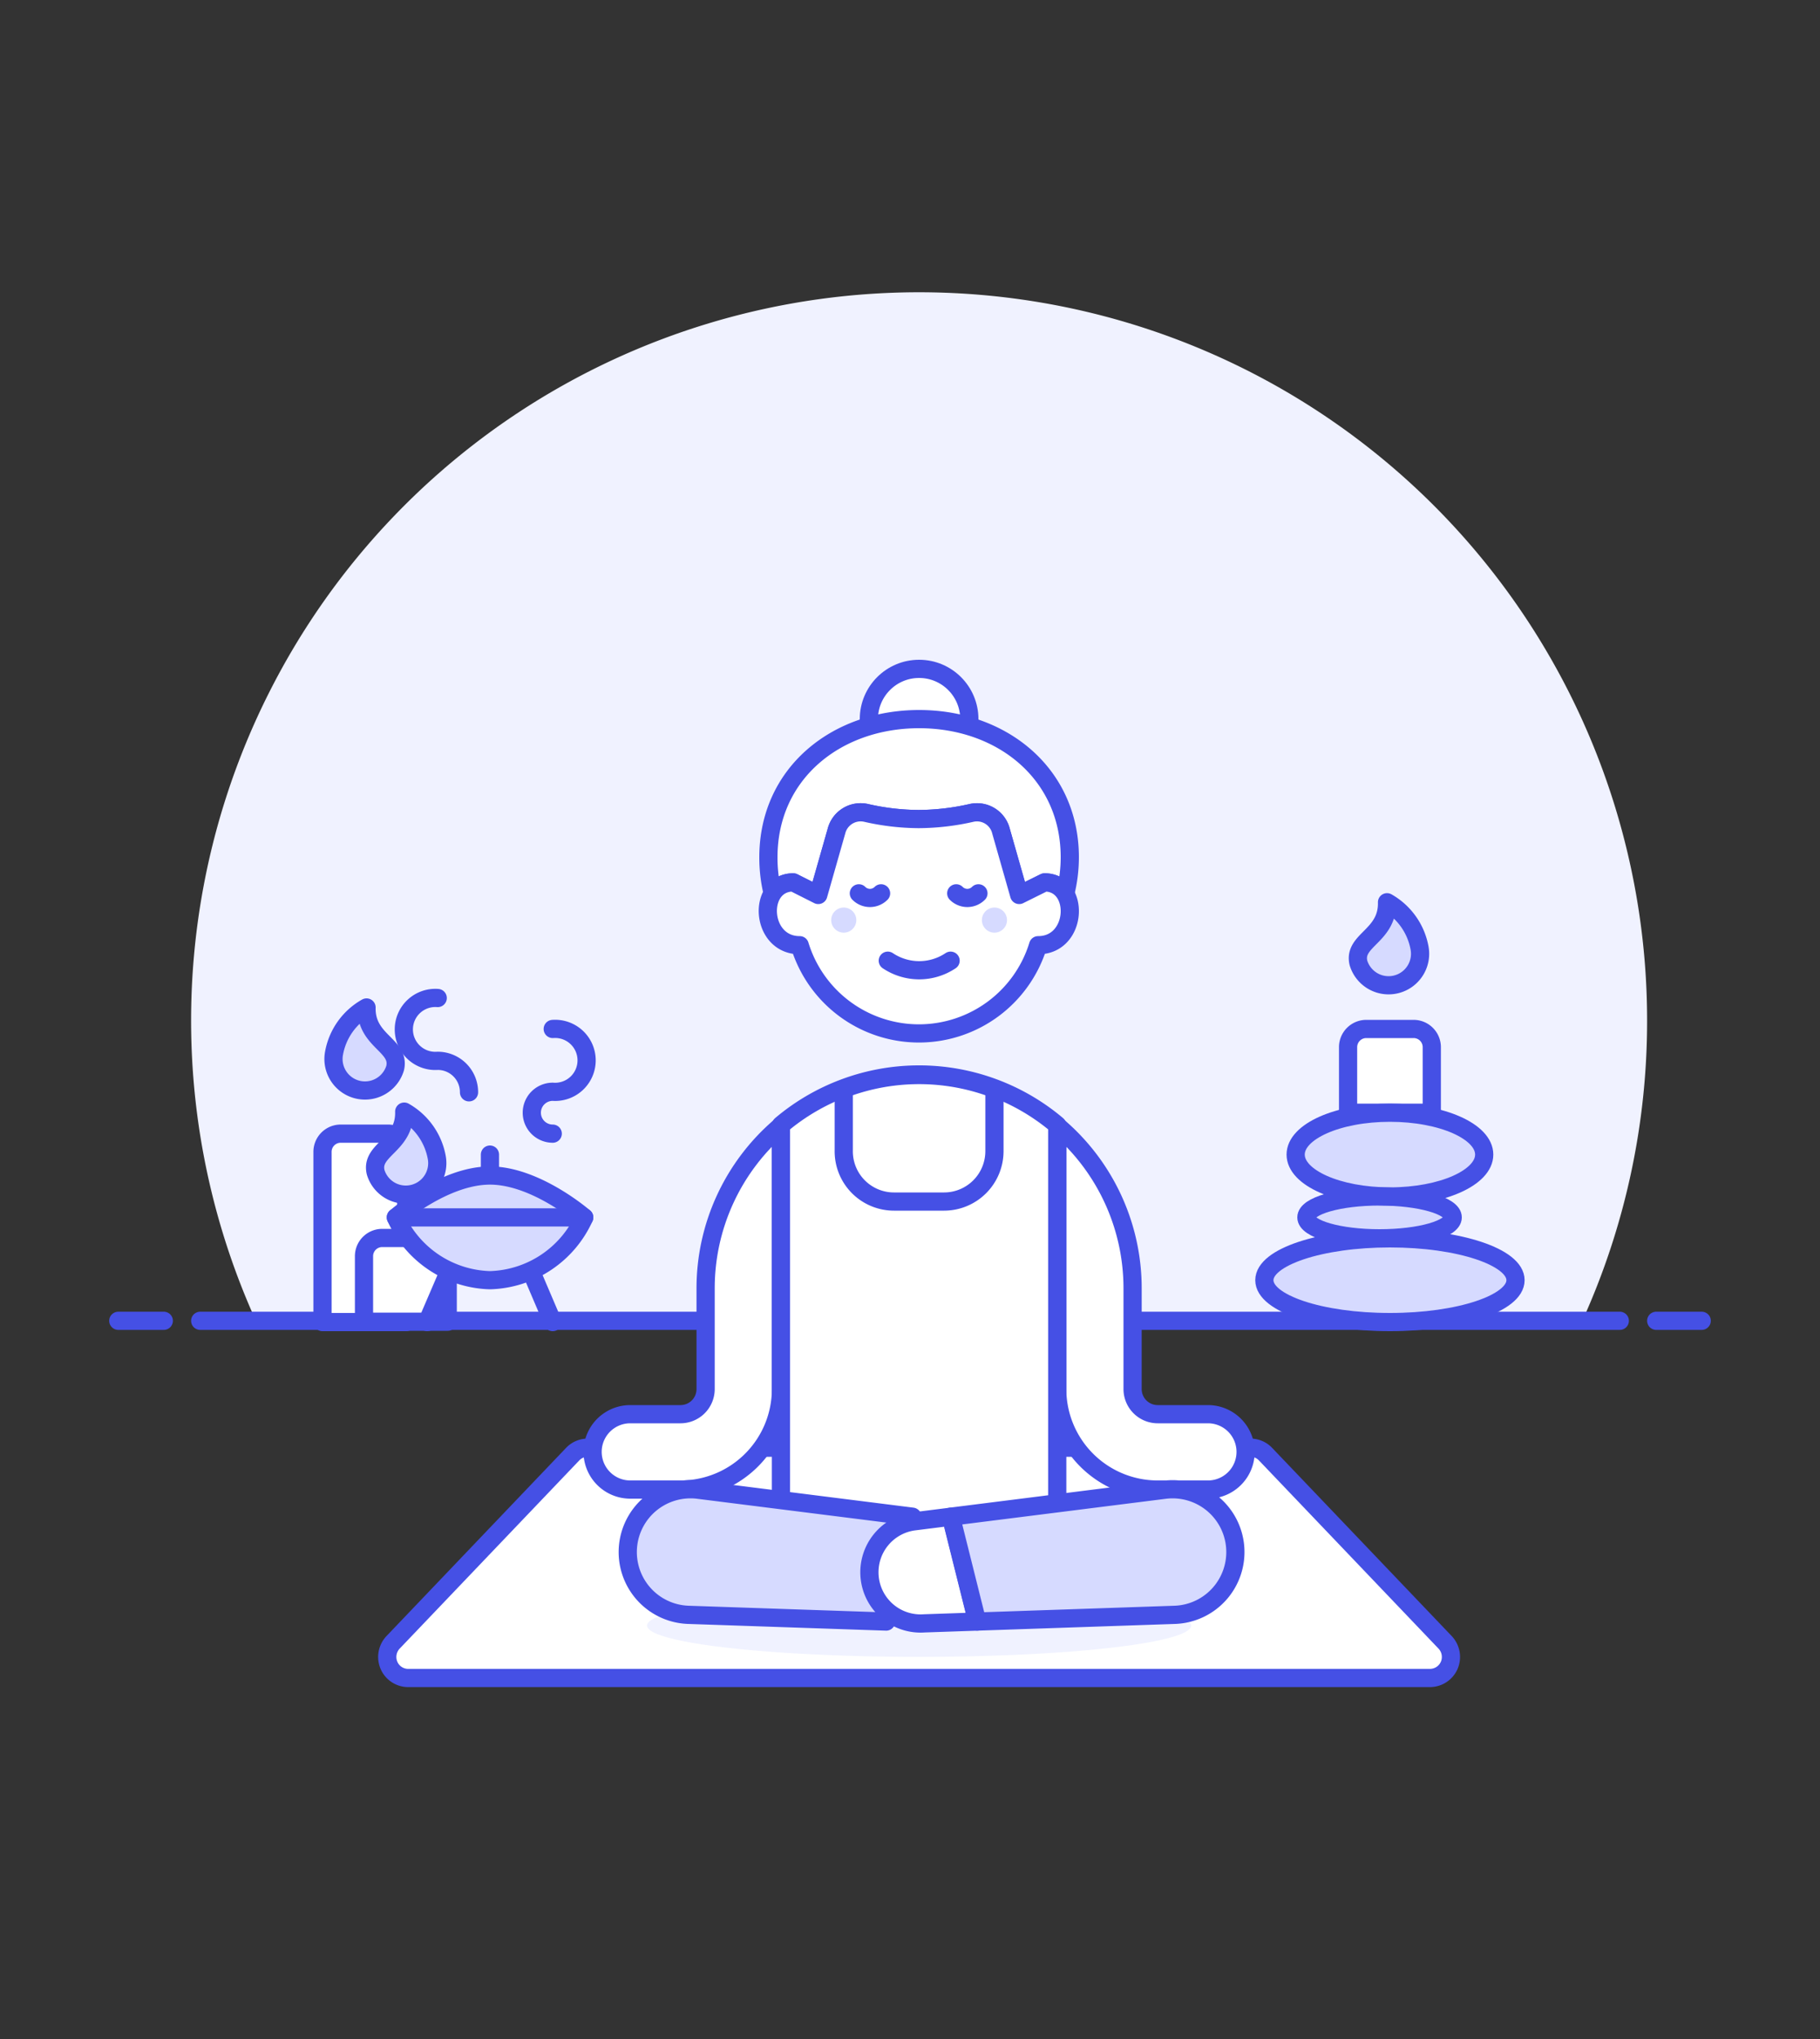 <svg id="Duotone" xmlns="http://www.w3.org/2000/svg" viewBox="0 0 100 112"><rect x="0" y="0" width="100" height="112" fill="#333333" stroke="none"/><defs><style>.cls-1{fill:#f0f2ff;}.cls-2{fill:none;}.cls-2,.cls-3,.cls-4{stroke:#4550e5;stroke-linecap:round;stroke-linejoin:round;}.cls-3,.cls-5{fill:#d6daff;}.cls-4,.cls-6{fill:#fff;}</style></defs><title>02- spa-meditation-female-caucasian-1</title><g id="Icons"><g id="Background"><g id="New_Symbol_90-58" data-name="New Symbol 90"><path class="cls-1" d="M90.5,56.05a40,40,0,1,0-76.44,16.5H86.94A39.85,39.85,0,0,0,90.5,56.05Z"/><line class="cls-2" x1="11" y1="72.55" x2="89" y2="72.55"/><line class="cls-2" x1="6.5" y1="72.55" x2="9" y2="72.55"/><line class="cls-2" x1="91" y1="72.55" x2="93.5" y2="72.55"/></g></g><g id="Scene"><path class="cls-3" d="M18.35,57.87a1.73,1.73,0,0,0,3.36.8c.3-1.26-1.62-1.47-1.57-3.33A3.62,3.62,0,0,0,18.35,57.87Z"/><path class="cls-4" d="M18.72,62.27h2.6a1,1,0,0,1,1,1v9.35a0,0,0,0,1,0,0h-4.6a0,0,0,0,1,0,0V63.27A1,1,0,0,1,18.72,62.27Z"/><path class="cls-4" d="M21,68h2.6a1,1,0,0,1,1,1v3.6a0,0,0,0,1,0,0H20a0,0,0,0,1,0,0V69A1,1,0,0,1,21,68Z"/><path class="cls-3" d="M24,63.59a1.73,1.73,0,0,1-3.36.8c-.3-1.26,1.62-1.47,1.57-3.33A3.64,3.64,0,0,1,24,63.59Z"/><line class="cls-2" x1="26.92" y1="64.57" x2="26.92" y2="63.42"/><path class="cls-3" d="M32.1,66.87a5.86,5.86,0,0,1-5.18,3.45,5.85,5.85,0,0,1-5.17-3.45s2.63-2.3,5.17-2.3S32.1,66.87,32.1,66.87Z"/><line class="cls-2" x1="32.1" y1="66.87" x2="21.75" y2="66.87"/><line class="cls-2" x1="23.47" y1="72.62" x2="24.67" y2="69.83"/><line class="cls-2" x1="30.37" y1="72.62" x2="29.18" y2="69.83"/><path class="cls-2" d="M25.77,60a1.72,1.72,0,0,0-1.72-1.73,1.73,1.73,0,1,1,0-3.45"/><path class="cls-2" d="M30.37,62.27a1.15,1.15,0,1,1,0-2.3,1.73,1.73,0,1,0,0-3.45"/><path class="cls-4" d="M75.07,56.52h2.6a1,1,0,0,1,1,1v3.6a0,0,0,0,1,0,0h-4.6a0,0,0,0,1,0,0v-3.6A1,1,0,0,1,75.07,56.52Z"/><path class="cls-3" d="M78,52.09a1.73,1.73,0,0,1-3.36.8c-.3-1.26,1.62-1.47,1.57-3.33A3.64,3.64,0,0,1,78,52.09Z"/><ellipse class="cls-5" cx="76.37" cy="70.32" rx="6.9" ry="2.3"/><ellipse class="cls-5" cx="76.37" cy="63.42" rx="5.18" ry="2.3"/><ellipse class="cls-3" cx="75.8" cy="66.87" rx="4.02" ry="1.15"/><ellipse class="cls-2" cx="76.37" cy="70.32" rx="6.9" ry="2.3"/><ellipse class="cls-2" cx="76.37" cy="63.42" rx="5.18" ry="2.3"/><path class="cls-4" d="M79.41,90.22a1.17,1.17,0,0,1,.22,1.25,1.16,1.16,0,0,1-1.06.7H22.42a1.15,1.15,0,0,1-1.05-.7,1.17,1.17,0,0,1,.22-1.25l9.88-10.35a1.14,1.14,0,0,1,.83-.35H68.7a1.14,1.14,0,0,1,.83.35Z"/><circle class="cls-4" cx="50.5" cy="39.5" r="2.76"/><path class="cls-6" d="M43.59,48.47l1.37.69,1-3.51a1.37,1.37,0,0,1,1.62-1,13.19,13.19,0,0,0,2.9.34,13.36,13.36,0,0,0,2.91-.34,1.36,1.36,0,0,1,1.61,1l1,3.51,1.39-.69a1.26,1.26,0,0,1,1.14.62,8.24,8.24,0,0,0,.25-2c0-4.58-3.71-7.59-8.28-7.59s-8.28,3-8.28,7.59a8.21,8.21,0,0,0,.24,2A1.26,1.26,0,0,1,43.59,48.47Z"/><path class="cls-2" d="M43.59,48.47l1.37.69,1-3.51a1.37,1.37,0,0,1,1.62-1,13.19,13.19,0,0,0,2.9.34,13.36,13.36,0,0,0,2.91-.34,1.36,1.36,0,0,1,1.61,1l1,3.51,1.39-.69a1.26,1.26,0,0,1,1.14.62,8.24,8.24,0,0,0,.25-2c0-4.58-3.71-7.59-8.28-7.59s-8.28,3-8.28,7.59a8.21,8.21,0,0,0,.24,2A1.26,1.26,0,0,1,43.59,48.47Z"/><path class="cls-4" d="M57.39,48.47,56,49.16l-1-3.51a1.36,1.36,0,0,0-1.61-1,13.36,13.36,0,0,1-2.91.34,13.19,13.19,0,0,1-2.9-.34,1.37,1.37,0,0,0-1.62,1l-1,3.51-1.37-.69c-2,0-1.84,3.45.35,3.45h0a6.85,6.85,0,0,0,13.1,0h0C59.23,51.92,59.36,48.47,57.39,48.47Z"/><circle class="cls-5" cx="46.36" cy="50.54" r="0.69"/><circle class="cls-5" cx="54.64" cy="50.54" r="0.69"/><path class="cls-2" d="M48.78,52.77a3.1,3.1,0,0,0,3.45,0"/><path class="cls-2" d="M48.41,49.07a.86.86,0,0,1-1.22,0"/><path class="cls-2" d="M53.76,49.07a.86.86,0,0,1-1.22,0"/><path class="cls-4" d="M34.63,81.82a2.07,2.07,0,0,1,0-4.14h2.76a1.38,1.38,0,0,0,1.38-1.38V70.78a11.69,11.69,0,0,1,4.14-8.94V76.3a5.52,5.52,0,0,1-5.52,5.52Z"/><path class="cls-4" d="M66.37,81.82a2.07,2.07,0,0,0,0-4.14H63.61a1.38,1.38,0,0,1-1.38-1.38V70.78a11.69,11.69,0,0,0-4.14-8.94V76.3a5.52,5.52,0,0,0,5.52,5.52Z"/><path class="cls-6" d="M58.09,85.8v-24a11.75,11.75,0,0,0-15.18,0v24Z"/><path class="cls-4" d="M49.12,66h2.76a2.77,2.77,0,0,0,2.76-2.76V59.81a11.66,11.66,0,0,0-8.28,0v3.38A2.76,2.76,0,0,0,49.12,66Z"/><path class="cls-2" d="M58.09,85.8v-24a11.75,11.75,0,0,0-15.18,0v24Z"/><ellipse class="cls-1" cx="50.5" cy="89.29" rx="14.95" ry="1.72"/><path class="cls-5" d="M38.37,81.83a3.45,3.45,0,1,0-.58,6.87l10.9.37,1.44-5.76Z"/><path class="cls-2" d="M38.37,81.83a3.45,3.45,0,1,0-.58,6.87l10.9.37,1.44-5.76Z"/><path class="cls-4" d="M50.19,83.57l2.07-.26,1.44,5.76-2.92.1a2.81,2.81,0,0,1-3-2.57h0A2.82,2.82,0,0,1,50.19,83.57Z"/><path class="cls-5" d="M64,81.83a3.45,3.45,0,1,1,.58,6.87l-10.89.37-1.44-5.76Z"/><path class="cls-2" d="M64,81.83a3.45,3.45,0,1,1,.58,6.87l-10.89.37-1.44-5.76Z"/></g></g></svg>